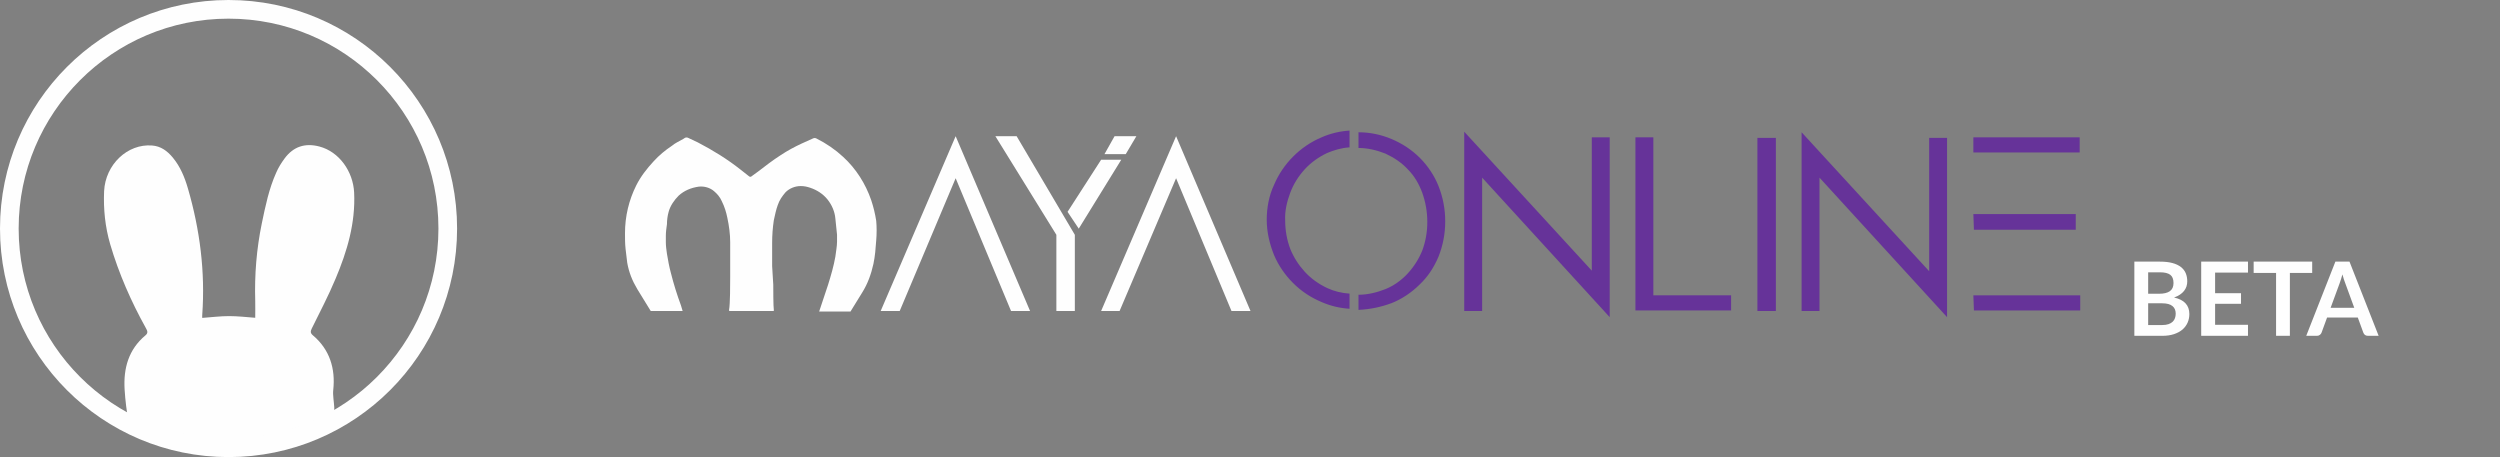 <svg width="268" height="49" viewBox="0 0 268 49" fill="none" xmlns="http://www.w3.org/2000/svg">
<rect x="0" y="0" width="268" height="49" fill="#808080" stroke="none"/>
<rect width="267" height="47" fill="black" fill-opacity="0" transform="translate(1 1)"/>
<rect width="201" height="21" fill="black" fill-opacity="0" transform="translate(67 14)"/>
<rect width="156" height="20" fill="black" fill-opacity="0" transform="translate(67 14)"/>
<rect width="156" height="20" fill="black" fill-opacity="0" transform="translate(67 14)"/>
<path d="M102.446 14.601L110.423 33.339H108.384L102.446 19.105L96.448 33.339H94.409L102.446 14.601Z" fill="#FEFEFE"/>
<path d="M115.642 24.511L114.442 22.709L118.041 17.123H120.2L115.642 24.511ZM115.222 25.171V33.339H113.243V25.171L106.705 14.601H108.984L115.222 25.171Z" fill="#FEFEFE"/>
<path d="M126.077 14.601L134.054 33.339H132.015L126.077 19.105L120.019 33.339H118.04L126.077 14.601Z" fill="#FEFEFE"/>
<path d="M119.48 14.601L118.4 16.523H120.68L121.819 14.601H119.48Z" fill="#FEFEFE"/>
<path d="M93.93 23.67C93.81 22.889 93.63 22.168 93.39 21.448C92.79 19.706 91.77 18.084 90.391 16.823C89.551 16.042 88.592 15.382 87.512 14.841C87.392 14.781 87.272 14.781 87.152 14.841L85.953 15.382C85.173 15.742 84.393 16.162 83.674 16.643C82.834 17.183 82.054 17.784 81.275 18.384L80.615 18.865C80.495 18.985 80.375 18.985 80.255 18.865C79.955 18.625 79.715 18.445 79.415 18.204C77.976 17.063 76.416 16.102 74.797 15.261L73.777 14.781C73.657 14.721 73.537 14.721 73.418 14.781C73.358 14.841 73.298 14.841 73.238 14.901C72.818 15.141 72.398 15.321 72.038 15.622C71.318 16.102 70.659 16.643 70.059 17.303C69.339 18.084 68.679 18.925 68.2 19.886C67.42 21.448 67 23.189 67 24.991C67 25.532 67 26.132 67.06 26.673C67.12 27.153 67.18 27.694 67.24 28.174C67.42 29.195 67.78 30.096 68.32 30.997C68.799 31.778 69.279 32.559 69.759 33.339H73.178L72.998 32.739C72.578 31.598 72.218 30.457 71.918 29.255C71.738 28.595 71.618 27.934 71.498 27.213C71.438 26.793 71.378 26.372 71.378 25.952C71.378 25.712 71.378 25.532 71.378 25.291C71.378 24.871 71.438 24.451 71.498 24.03C71.498 23.61 71.558 23.129 71.678 22.709C71.858 22.048 72.278 21.448 72.758 20.967C73.358 20.427 74.077 20.126 74.917 20.006C75.517 19.946 76.117 20.126 76.536 20.487C76.896 20.787 77.196 21.147 77.376 21.568C77.676 22.168 77.856 22.769 77.976 23.369C78.156 24.21 78.276 25.111 78.276 25.952C78.276 26.553 78.276 27.153 78.276 27.814C78.276 28.415 78.276 29.075 78.276 29.736C78.276 30.396 78.276 32.619 78.156 33.219C78.156 33.339 78.156 33.339 78.276 33.339H82.894C82.954 33.339 82.954 33.339 82.954 33.279V33.219C82.894 32.859 82.894 30.877 82.894 30.517C82.834 29.856 82.834 29.195 82.774 28.535C82.774 27.694 82.774 26.853 82.774 26.012C82.774 25.231 82.834 24.39 82.954 23.61C83.074 23.069 83.194 22.469 83.374 21.988C83.554 21.448 83.853 21.027 84.213 20.607C84.633 20.186 85.233 19.946 85.833 19.946C86.193 19.946 86.493 20.006 86.852 20.126C87.572 20.366 88.232 20.787 88.712 21.387C89.192 21.988 89.491 22.709 89.551 23.43C89.611 23.97 89.671 24.571 89.731 25.171C89.731 25.412 89.731 25.652 89.731 25.892C89.731 26.433 89.611 26.973 89.551 27.514C89.371 28.535 89.072 29.556 88.772 30.517C88.472 31.478 88.112 32.438 87.812 33.4H91.171C91.591 32.739 92.01 32.018 92.43 31.358C93.03 30.396 93.39 29.375 93.63 28.294C93.81 27.454 93.87 26.613 93.93 25.772C93.99 25.051 93.99 24.33 93.93 23.67Z" fill="#FEFEFE"/>
<path d="M144.611 15.802C143.771 15.862 142.991 16.102 142.271 16.402C141.372 16.823 140.532 17.423 139.872 18.144C139.213 18.865 138.673 19.706 138.313 20.667C137.953 21.628 137.713 22.649 137.773 23.67C137.773 24.691 137.953 25.712 138.313 26.673C138.673 27.574 139.213 28.414 139.872 29.135C140.532 29.856 141.372 30.456 142.271 30.877C143.051 31.237 143.831 31.417 144.671 31.477V33.099C143.651 33.039 142.631 32.799 141.672 32.378C140.532 31.898 139.513 31.237 138.613 30.336C137.773 29.495 137.053 28.474 136.574 27.333C136.094 26.132 135.794 24.871 135.794 23.549C135.794 22.288 136.034 20.967 136.574 19.826C137.533 17.544 139.393 15.682 141.672 14.721C142.631 14.3 143.651 14.06 144.671 14V15.802H144.611ZM145.63 31.598C146.59 31.598 147.609 31.357 148.509 30.997C149.409 30.637 150.248 30.036 150.908 29.315C151.568 28.595 152.108 27.754 152.468 26.853C152.827 25.892 153.007 24.871 153.007 23.79C153.007 22.709 152.827 21.688 152.468 20.667C152.108 19.706 151.628 18.865 150.908 18.144C150.248 17.423 149.409 16.883 148.509 16.462C147.609 16.102 146.59 15.862 145.63 15.862V14.18C146.83 14.18 148.029 14.42 149.169 14.901C150.308 15.381 151.328 16.042 152.228 16.943C153.067 17.784 153.787 18.865 154.207 19.946C154.687 21.147 154.927 22.408 154.927 23.73C154.927 25.051 154.687 26.312 154.207 27.514C153.727 28.655 153.067 29.676 152.168 30.517C151.328 31.357 150.248 32.078 149.169 32.498C148.029 32.919 146.89 33.159 145.63 33.219V31.598Z" fill="#663399"/>
<path d="M156.966 14.12L170.641 29.015V14.721H172.56V34L158.885 19.045V33.339H156.966V14.12Z" fill="#663399"/>
<path d="M175.318 14.721H177.238V31.658H185.574V33.279H175.318V14.721Z" fill="#663399"/>
<path d="M188.394 14.781H190.373V33.339H188.394V14.781Z" fill="#663399"/>
<path d="M193.132 14.18L206.807 29.075V14.781H208.726V34L195.051 19.045V33.339H193.132V14.18Z" fill="#663399"/>
<path d="M211.545 31.658H223.001V33.279H211.605L211.545 31.658ZM211.545 14.721H222.941V16.342H211.545V14.721ZM211.545 22.949H222.521V24.631H211.605L211.545 22.949Z" fill="#663399"/>
<path d="M228.803 36V28.047H231.548C232.068 28.047 232.512 28.096 232.879 28.195C233.249 28.294 233.551 28.436 233.786 28.619C234.024 28.802 234.199 29.024 234.309 29.285C234.419 29.545 234.474 29.838 234.474 30.165C234.474 30.352 234.446 30.531 234.391 30.703C234.336 30.872 234.25 31.032 234.133 31.182C234.019 31.329 233.872 31.462 233.693 31.584C233.517 31.704 233.306 31.807 233.06 31.892C234.153 32.137 234.699 32.727 234.699 33.663C234.699 34 234.635 34.312 234.507 34.597C234.378 34.883 234.191 35.131 233.946 35.34C233.7 35.545 233.397 35.707 233.038 35.824C232.679 35.941 232.268 36 231.806 36H228.803ZM230.283 32.513V34.845H231.784C232.059 34.845 232.288 34.812 232.472 34.746C232.659 34.68 232.807 34.592 232.917 34.482C233.031 34.372 233.111 34.244 233.159 34.097C233.21 33.95 233.236 33.794 233.236 33.63C233.236 33.457 233.209 33.303 233.154 33.167C233.099 33.028 233.012 32.911 232.895 32.816C232.778 32.717 232.627 32.641 232.444 32.59C232.261 32.539 232.039 32.513 231.779 32.513H230.283ZM230.283 31.49H231.465C231.967 31.49 232.349 31.398 232.609 31.215C232.869 31.032 233 30.74 233 30.34C233 29.926 232.882 29.631 232.648 29.455C232.413 29.279 232.046 29.191 231.548 29.191H230.283V31.49ZM240.984 28.047V29.224H237.459V31.43H240.236V32.568H237.459V34.818H240.984V36H235.968V28.047H240.984ZM247.867 28.047V29.262H245.475V36H243.995V29.262H241.592V28.047H247.867ZM254.99 36H253.846C253.717 36 253.611 35.969 253.527 35.907C253.446 35.84 253.387 35.76 253.351 35.664L252.757 34.042H249.462L248.868 35.664C248.839 35.749 248.78 35.826 248.692 35.895C248.608 35.965 248.503 36 248.379 36H247.229L250.353 28.047H251.866L254.99 36ZM249.842 32.997H252.377L251.409 30.352C251.365 30.234 251.316 30.097 251.261 29.939C251.209 29.778 251.158 29.604 251.107 29.416C251.055 29.604 251.004 29.778 250.953 29.939C250.905 30.1 250.857 30.241 250.81 30.363L249.842 32.997Z" fill="#FEFEFE"/>
<rect width="47" height="47" fill="black" fill-opacity="0" transform="translate(1 1)"/>
<path d="M35.31 45.125C36.277 44.572 35.6 42.913 35.724 41.807C35.973 39.526 35.351 37.466 33.54 35.946C33.278 35.725 33.264 35.531 33.416 35.227C34.287 33.458 35.213 31.702 35.973 29.877C37.217 26.933 38.116 23.919 37.964 20.643C37.853 18.362 36.346 16.261 34.245 15.708C32.725 15.307 31.467 15.694 30.513 16.98C30.154 17.464 29.836 17.975 29.601 18.528C28.826 20.256 28.453 22.095 28.066 23.947C27.499 26.698 27.278 29.463 27.361 32.269C27.375 32.877 27.361 33.499 27.361 34.066C26.435 33.997 25.495 33.886 24.555 33.886C23.601 33.886 22.647 34.011 21.68 34.08C21.68 33.983 21.666 33.872 21.68 33.762C22.012 29.145 21.431 24.624 20.145 20.201C19.8 19.012 19.33 17.865 18.528 16.897C17.933 16.178 17.242 15.667 16.302 15.598C13.662 15.39 11.298 17.643 11.16 20.491C11.077 22.426 11.271 24.306 11.81 26.173C12.736 29.324 14.049 32.31 15.639 35.172C15.791 35.448 15.915 35.683 15.597 35.946C13.787 37.453 13.22 39.471 13.358 41.752C13.427 42.941 13.593 44.129 13.773 45.318C13.787 45.291 24.334 51.331 35.31 45.125Z" fill="#FEFEFE"/>
<path d="M24.5 48C37.479 48 48 37.479 48 24.5C48 11.521 37.479 1 24.5 1C11.521 1 1 11.521 1 24.5C1 37.479 11.521 48 24.5 48Z" stroke="#FEFEFE" stroke-width="2" stroke-miterlimit="10"/>
</svg>
